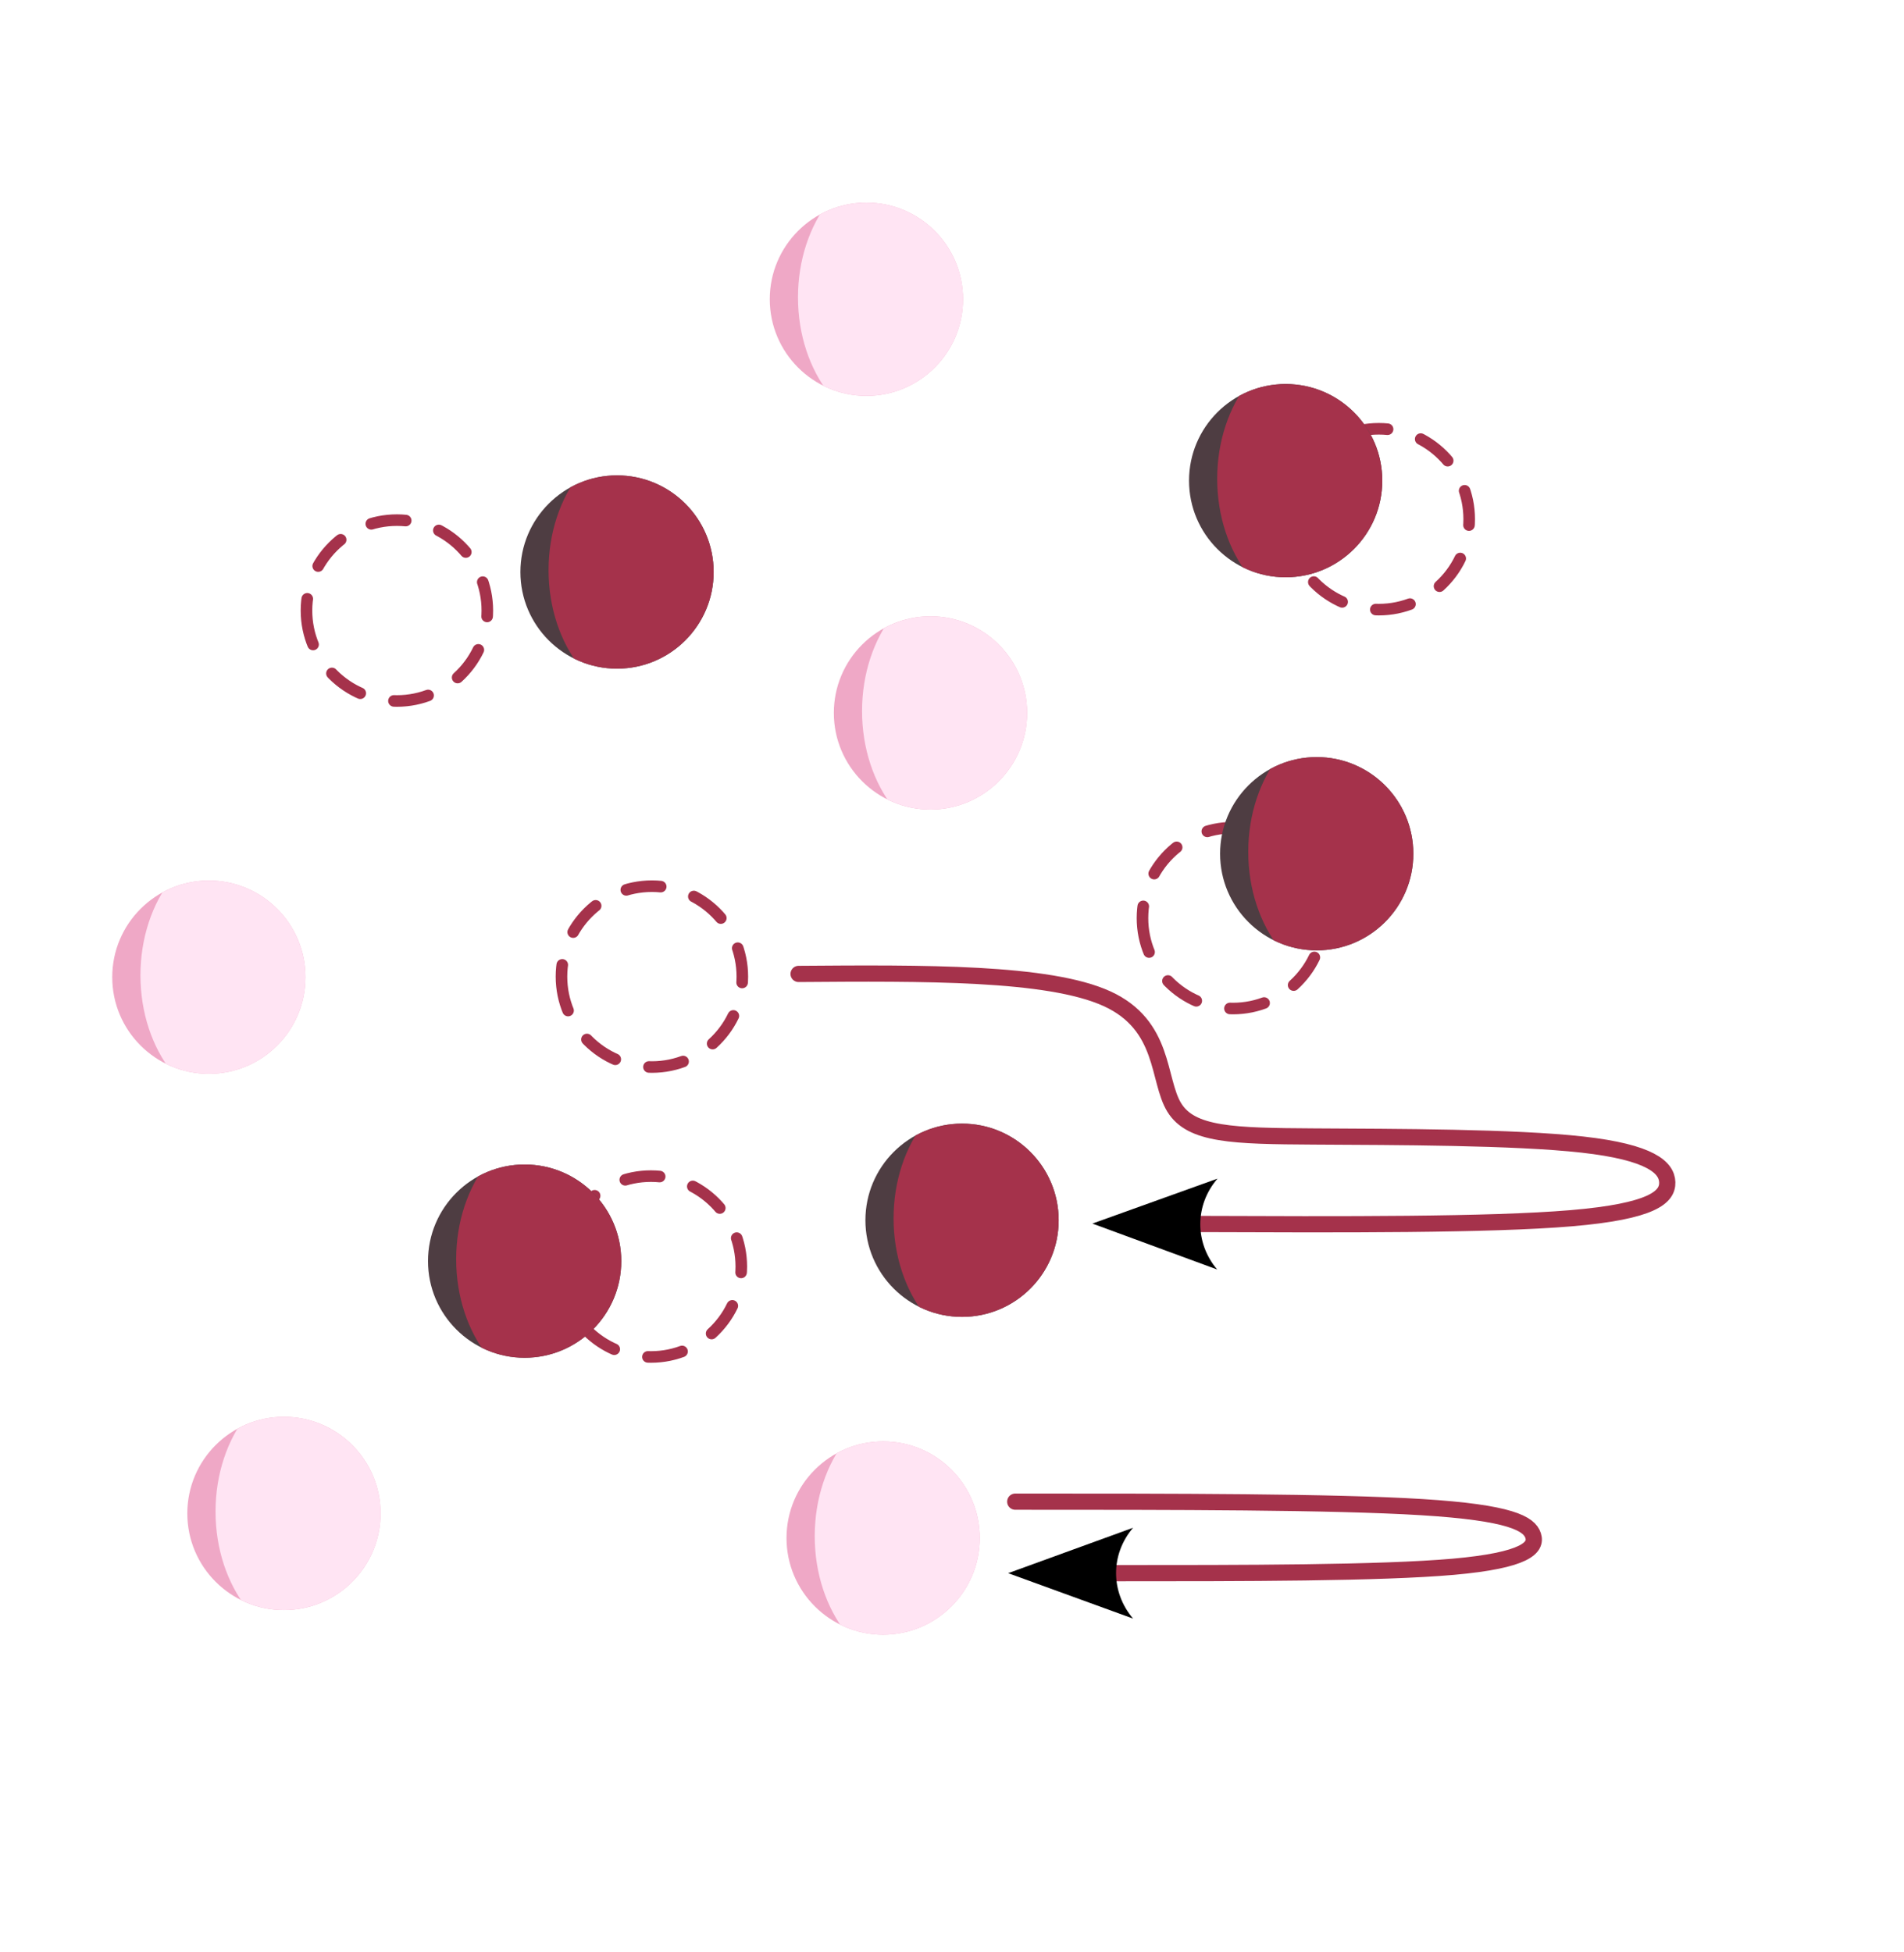 <?xml version="1.0" encoding="UTF-8" standalone="no"?>
<!-- Created with Inkscape (http://www.inkscape.org/) -->

<svg
   width="23.465mm"
   height="24.056mm"
   viewBox="0 0 23.465 24.056"
   version="1.1"
   id="svg1"
   inkscape:export-filename="ContactIrrev.svg"
   inkscape:export-xdpi="320"
   inkscape:export-ydpi="320"
   xmlns:inkscape="http://www.inkscape.org/namespaces/inkscape"
   xmlns:sodipodi="http://sodipodi.sourceforge.net/DTD/sodipodi-0.dtd"
   xmlns="http://www.w3.org/2000/svg"
   xmlns:svg="http://www.w3.org/2000/svg">
  <sodipodi:namedview
     id="namedview1"
     pagecolor="#ffffff"
     bordercolor="#666666"
     borderopacity="1.0"
     inkscape:showpageshadow="2"
     inkscape:pageopacity="0.0"
     inkscape:pagecheckerboard="0"
     inkscape:deskcolor="#d1d1d1"
     inkscape:document-units="mm">
    <inkscape:page
       x="0"
       y="0"
       width="23.465"
       height="24.056"
       id="page2"
       margin="0"
       bleed="0" />
  </sodipodi:namedview>
  <defs
     id="defs1">
    <inkscape:path-effect
       effect="spiro"
       id="path-effect20"
       is_visible="true"
       lpeversion="1" />
    <clipPath
       clipPathUnits="userSpaceOnUse"
       id="clipPath8">
      <ellipse
         style="fill:#efa8c6;stroke:none;stroke-width:0.165;stroke-linecap:round;stroke-linejoin:round;stroke-dasharray:none"
         id="ellipse8"
         cx="92.025"
         cy="36.212"
         rx="2.061"
         ry="2.64" />
    </clipPath>
    <clipPath
       clipPathUnits="userSpaceOnUse"
       id="clipPath8-6">
      <ellipse
         style="fill:#efa8c6;stroke:none;stroke-width:0.165;stroke-linecap:round;stroke-linejoin:round;stroke-dasharray:none"
         id="ellipse8-2"
         cx="92.025"
         cy="36.212"
         rx="2.061"
         ry="2.64" />
    </clipPath>
    <clipPath
       clipPathUnits="userSpaceOnUse"
       id="clipPath8-6-2">
      <ellipse
         style="fill:#efa8c6;stroke:none;stroke-width:0.165;stroke-linecap:round;stroke-linejoin:round;stroke-dasharray:none"
         id="ellipse8-2-6"
         cx="92.025"
         cy="36.212"
         rx="2.061"
         ry="2.64" />
    </clipPath>
    <clipPath
       clipPathUnits="userSpaceOnUse"
       id="clipPath8-6-28">
      <ellipse
         style="fill:#efa8c6;stroke:none;stroke-width:0.165;stroke-linecap:round;stroke-linejoin:round;stroke-dasharray:none"
         id="ellipse8-2-8"
         cx="92.025"
         cy="36.212"
         rx="2.061"
         ry="2.64" />
    </clipPath>
    <clipPath
       clipPathUnits="userSpaceOnUse"
       id="clipPath8-0">
      <ellipse
         style="fill:#efa8c6;stroke:none;stroke-width:0.165;stroke-linecap:round;stroke-linejoin:round;stroke-dasharray:none"
         id="ellipse8-5"
         cx="92.025"
         cy="36.212"
         rx="2.061"
         ry="2.64" />
    </clipPath>
    <clipPath
       clipPathUnits="userSpaceOnUse"
       id="clipPath8-2">
      <ellipse
         style="fill:#efa8c6;stroke:none;stroke-width:0.165;stroke-linecap:round;stroke-linejoin:round;stroke-dasharray:none"
         id="ellipse8-7"
         cx="92.025"
         cy="36.212"
         rx="2.061"
         ry="2.64" />
    </clipPath>
    <clipPath
       clipPathUnits="userSpaceOnUse"
       id="clipPath8-2-7">
      <ellipse
         style="fill:#efa8c6;stroke:none;stroke-width:0.165;stroke-linecap:round;stroke-linejoin:round;stroke-dasharray:none"
         id="ellipse8-7-5"
         cx="92.025"
         cy="36.212"
         rx="2.061"
         ry="2.64" />
    </clipPath>
    <clipPath
       clipPathUnits="userSpaceOnUse"
       id="clipPath8-2-7-02">
      <ellipse
         style="fill:#efa8c6;stroke:none;stroke-width:0.165;stroke-linecap:round;stroke-linejoin:round;stroke-dasharray:none"
         id="ellipse8-7-5-8"
         cx="92.025"
         cy="36.212"
         rx="2.061"
         ry="2.64" />
    </clipPath>
    <clipPath
       clipPathUnits="userSpaceOnUse"
       id="clipPath8-2-7-02-1">
      <ellipse
         style="fill:#efa8c6;stroke:none;stroke-width:0.165;stroke-linecap:round;stroke-linejoin:round;stroke-dasharray:none"
         id="ellipse8-7-5-8-7"
         cx="92.025"
         cy="36.212"
         rx="2.061"
         ry="2.64" />
    </clipPath>
    <clipPath
       clipPathUnits="userSpaceOnUse"
       id="clipPath8-2-7-0">
      <ellipse
         style="fill:#efa8c6;stroke:none;stroke-width:0.165;stroke-linecap:round;stroke-linejoin:round;stroke-dasharray:none"
         id="ellipse8-7-5-4"
         cx="92.025"
         cy="36.212"
         rx="2.061"
         ry="2.64" />
    </clipPath>
    <marker
       style="overflow:visible"
       id="marker6"
       refX="0"
       refY="0"
       orient="auto-start-reverse"
       inkscape:stockid="Concave triangle arrow"
       markerWidth="1"
       markerHeight="1"
       viewBox="0 0 1 1"
       inkscape:isstock="true"
       inkscape:collect="always"
       preserveAspectRatio="xMidYMid">
      <path
         transform="scale(0.7)"
         d="M -2,-4 9,0 -2,4 c 2,-2.33 2,-5.66 0,-8 z"
         style="fill:context-stroke;fill-rule:evenodd;stroke:none"
         id="path6" />
    </marker>
    <inkscape:path-effect
       effect="bspline"
       id="path-effect5"
       is_visible="true"
       lpeversion="1.3"
       weight="33.333"
       steps="2"
       helper_size="0"
       apply_no_weight="true"
       apply_with_weight="true"
       only_selected="false"
       uniform="false" />
    <marker
       style="overflow:visible"
       id="marker9"
       refX="0"
       refY="0"
       orient="auto-start-reverse"
       inkscape:stockid="Concave triangle arrow"
       markerWidth="1"
       markerHeight="1"
       viewBox="0 0 1 1"
       inkscape:isstock="true"
       inkscape:collect="always"
       preserveAspectRatio="xMidYMid">
      <path
         transform="scale(0.7)"
         d="M -2,-4 9,0 -2,4 c 2,-2.33 2,-5.66 0,-8 z"
         style="fill:context-stroke;fill-rule:evenodd;stroke:none"
         id="path9" />
    </marker>
    <inkscape:path-effect
       effect="bspline"
       id="path-effect8"
       is_visible="true"
       lpeversion="1.3"
       weight="33.333"
       steps="2"
       helper_size="0"
       apply_no_weight="true"
       apply_with_weight="true"
       only_selected="false"
       uniform="false" />
  </defs>
  <g
     inkscape:label="Calque 1"
     inkscape:groupmode="layer"
     id="layer1"
     transform="translate(-67.696,-9.026)">
    <g
       id="g445"
       transform="matrix(0.353,0,0,0.353,-20.41,-82.405)">
      <path
         style="fill:#ffffff;fill-opacity:1;stroke:none;stroke-width:0.265px;stroke-linecap:butt;stroke-linejoin:miter;stroke-opacity:1"
         d="m 129.223,106.13 c -0.733,0.618 -1.251,1.446 -1.852,2.193 -0.3,0.374 -0.625,0.731 -1.003,1.026 -0.378,0.295 -0.811,0.528 -1.279,0.63 -0.56,0.122 -1.147,0.055 -1.712,0.151 -0.283,0.048 -0.563,0.138 -0.798,0.302 -0.235,0.164 -0.423,0.407 -0.483,0.688 -0.064,0.299 0.019,0.609 0.12,0.898 0.101,0.289 0.222,0.578 0.236,0.884 0.013,0.279 -0.067,0.557 -0.192,0.807 -0.126,0.25 -0.297,0.473 -0.478,0.687 -0.362,0.426 -0.776,0.832 -0.969,1.357 -0.137,0.373 -0.15,0.783 -0.089,1.175 0.061,0.392 0.195,0.769 0.347,1.136 0.304,0.733 0.69,1.458 0.74,2.251 0.04,0.638 -0.142,1.265 -0.296,1.885 -0.154,0.62 -0.281,1.272 -0.131,1.893 0.113,0.47 0.383,0.897 0.735,1.228 0.352,0.332 0.785,0.572 1.241,0.733 0.913,0.321 1.903,0.328 2.87,0.32 2.133,-0.017 4.312,-0.077 6.344,0.57 1.016,0.324 1.968,0.817 2.948,1.238 0.98,0.421 2.012,0.774 3.078,0.792 0.533,0.009 1.07,-0.068 1.569,-0.255 0.499,-0.188 0.959,-0.489 1.308,-0.892 0.349,-0.403 0.583,-0.91 0.633,-1.441 0.05,-0.531 -0.09,-1.082 -0.412,-1.508 -0.36,-0.476 -0.911,-0.766 -1.34,-1.18 -0.215,-0.207 -0.402,-0.451 -0.498,-0.733 -0.048,-0.141 -0.072,-0.291 -0.065,-0.44 0.007,-0.149 0.047,-0.297 0.121,-0.427 0.072,-0.126 0.176,-0.233 0.296,-0.315 0.12,-0.082 0.255,-0.14 0.396,-0.177 0.281,-0.073 0.577,-0.063 0.866,-0.028 0.288,0.035 0.574,0.095 0.863,0.118 0.29,0.024 0.588,0.009 0.858,-0.098 0.223,-0.088 0.419,-0.239 0.57,-0.424 0.151,-0.185 0.259,-0.406 0.321,-0.637 0.125,-0.462 0.069,-0.96 -0.082,-1.414 -0.302,-0.909 -0.961,-1.653 -1.38,-2.514 -0.541,-1.11 -0.664,-2.371 -0.78,-3.601 -0.116,-1.23 -0.242,-2.49 -0.788,-3.598 -0.407,-0.826 -1.033,-1.532 -1.755,-2.104 -0.722,-0.572 -1.538,-1.014 -2.379,-1.389 -1.237,-0.551 -2.558,-0.963 -3.912,-0.997 -1.354,-0.034 -2.75,0.338 -3.786,1.211 z"
         id="path20"
         inkscape:path-effect="#path-effect20"
         inkscape:original-d="m 129.22336,106.12994 c -2.56594,0.0713 -2.70849,2.56593 -4.13401,3.8489 -1.42552,1.28297 -1.99573,0.8078 -2.99359,1.14042 -0.99786,0.33262 0.23759,1.14041 0.35638,1.7819 0.11879,0.64148 -1.04538,1.90069 -1.63935,2.85104 -0.59396,0.95034 0.61773,3.04111 0.99787,4.56166 0.38013,1.52055 -0.26135,2.51842 -0.42766,3.77763 -0.16631,1.25921 3.20742,1.56807 4.84677,2.28083 1.63934,0.71276 4.22904,0.30886 6.34356,0.57021 2.11452,0.26134 6.08222,-1.378 9.12333,-2.06701 3.0411,-0.689 -1.18794,-1.85317 -1.7819,-2.77976 -0.59397,-0.92659 2.18579,-0.30886 3.27869,-0.49893 1.0929,-0.19007 -0.38014,-3.32621 -0.57021,-4.98932 -0.19007,-1.66311 -1.09289,-4.84677 -1.56807,-7.19887 -0.47517,-2.35211 -2.70849,-2.28084 -4.13401,-3.49253 -1.42552,-1.21169 -5.13187,0.14255 -7.6978,0.21383 z"
         transform="matrix(2.835,0,0,2.835,-92.36,-38.229)" />
      <g
         id="g14"
         transform="matrix(1.804,0,0,1.804,-44.862,199.73)">
        <g
           id="g8-1-2"
           transform="translate(98.335,12.024)">
          <circle
             style="fill:none;stroke:#a5324b;stroke-width:0.224;stroke-linecap:round;stroke-linejoin:round;stroke-dasharray:0.673, 0.673;stroke-dashoffset:0"
             id="path3-9-1-4-9"
             transform="scale(-1,1)"
             cx="-91.571"
             cy="30.885"
             r="1.75" />
        </g>
        <g
           id="g9"
           transform="translate(87.553,26.372)">
          <circle
             style="fill:#efa8c6;stroke:none;stroke-width:57.567;stroke-linecap:round;stroke-linejoin:round"
             id="path3-9"
             cx="-92.761"
             cy="36.254"
             r="1.87"
             transform="scale(-1,1)" />
          <circle
             style="fill:#ffe4f3;stroke:none;stroke-width:57.567;stroke-linecap:round;stroke-linejoin:round"
             id="path3-8"
             cx="92.761"
             cy="36.248"
             r="1.87"
             clip-path="url(#clipPath8)"
             transform="matrix(-1,0,0,1,185.523,0.006)" />
        </g>
        <g
           id="g9-4"
           transform="translate(88.469,10.404)">
          <circle
             style="fill:#efa8c6;stroke:none;stroke-width:57.567;stroke-linecap:round;stroke-linejoin:round"
             id="path3-9-4"
             cx="-92.761"
             cy="36.254"
             r="1.87"
             transform="scale(-1,1)" />
          <circle
             style="fill:#ffe4f3;stroke:none;stroke-width:57.567;stroke-linecap:round;stroke-linejoin:round"
             id="path3-99"
             cx="92.761"
             cy="36.248"
             r="1.87"
             clip-path="url(#clipPath8-6)"
             transform="matrix(-1,0,0,1,185.523,0.006)" />
        </g>
        <g
           id="g9-4-1"
           transform="translate(74.504,15.518)">
          <circle
             style="fill:#efa8c6;stroke:none;stroke-width:57.567;stroke-linecap:round;stroke-linejoin:round"
             id="path3-9-4-2"
             cx="-92.761"
             cy="36.254"
             r="1.87"
             transform="scale(-1,1)" />
          <circle
             style="fill:#ffe4f3;stroke:none;stroke-width:57.567;stroke-linecap:round;stroke-linejoin:round"
             id="path3-99-8"
             cx="92.761"
             cy="36.248"
             r="1.87"
             clip-path="url(#clipPath8-6-2)"
             transform="matrix(-1,0,0,1,185.523,0.006)" />
        </g>
        <g
           id="g9-4-6"
           transform="translate(75.957,25.896)">
          <circle
             style="fill:#efa8c6;stroke:none;stroke-width:57.567;stroke-linecap:round;stroke-linejoin:round"
             id="path3-9-4-8"
             cx="-92.761"
             cy="36.254"
             r="1.87"
             transform="scale(-1,1)" />
          <circle
             style="fill:#ffe4f3;stroke:none;stroke-width:57.567;stroke-linecap:round;stroke-linejoin:round"
             id="path3-99-3"
             cx="92.761"
             cy="36.248"
             r="1.87"
             clip-path="url(#clipPath8-6-28)"
             transform="matrix(-1,0,0,1,185.523,0.006)" />
        </g>
        <g
           id="g9-2"
           transform="translate(87.229,2.398)">
          <circle
             style="fill:#efa8c6;stroke:none;stroke-width:57.567;stroke-linecap:round;stroke-linejoin:round"
             id="path3-9-9"
             cx="-92.761"
             cy="36.254"
             r="1.87"
             transform="scale(-1,1)" />
          <circle
             style="fill:#ffe4f3;stroke:none;stroke-width:57.567;stroke-linecap:round;stroke-linejoin:round"
             id="path3-4"
             cx="92.761"
             cy="36.248"
             r="1.87"
             clip-path="url(#clipPath8-0)"
             transform="matrix(-1,0,0,1,185.523,0.006)" />
        </g>
        <g
           id="g8"
           transform="translate(92.896,24.133)">
          <circle
             style="fill:#4e3d42;stroke:none;stroke-width:57.567;stroke-linecap:round;stroke-linejoin:round"
             id="path3-9-1"
             cx="-88.945"
             cy="32.343"
             r="1.87"
             transform="scale(-1,1)" />
          <circle
             style="fill:#a5324b;stroke:none;stroke-width:57.567;stroke-linecap:round;stroke-linejoin:round"
             id="path3-3"
             cx="92.761"
             cy="36.248"
             r="1.87"
             clip-path="url(#clipPath8-2)"
             transform="matrix(-1,0,0,1,181.706,-3.905)" />
        </g>
        <g
           id="g8-7"
           transform="translate(99.159,9.82)">
          <circle
             style="fill:#4e3d42;stroke:none;stroke-width:57.567;stroke-linecap:round;stroke-linejoin:round"
             id="path3-9-1-0"
             cx="-88.945"
             cy="32.343"
             r="1.87"
             transform="scale(-1,1)" />
          <circle
             style="fill:#a5324b;stroke:none;stroke-width:57.567;stroke-linecap:round;stroke-linejoin:round"
             id="path3-3-4"
             cx="92.761"
             cy="36.248"
             r="1.87"
             clip-path="url(#clipPath8-2-7)"
             transform="matrix(-1,0,0,1,181.706,-3.905)" />
        </g>
        <g
           id="g8-1-2-8"
           transform="translate(95.512,19.744)">
          <circle
             style="fill:none;stroke:#a5324b;stroke-width:0.224;stroke-linecap:round;stroke-linejoin:round;stroke-dasharray:0.673, 0.673;stroke-dashoffset:0"
             id="path3-9-1-4-9-0"
             transform="scale(-1,1)"
             cx="-91.571"
             cy="30.885"
             r="1.75" />
        </g>
        <g
           id="g8-7-4"
           transform="translate(99.76,17.04)">
          <circle
             style="fill:#4e3d42;stroke:none;stroke-width:57.567;stroke-linecap:round;stroke-linejoin:round"
             id="path3-9-1-0-0"
             cx="-88.945"
             cy="32.343"
             r="1.87"
             transform="scale(-1,1)" />
          <circle
             style="fill:#a5324b;stroke:none;stroke-width:57.567;stroke-linecap:round;stroke-linejoin:round"
             id="path3-3-4-9"
             cx="92.761"
             cy="36.248"
             r="1.87"
             clip-path="url(#clipPath8-2-7-02)"
             transform="matrix(-1,0,0,1,181.706,-3.905)" />
        </g>
        <g
           id="g8-1-2-8-3"
           transform="translate(84.248,26.487)">
          <circle
             style="fill:none;stroke:#a5324b;stroke-width:0.224;stroke-linecap:round;stroke-linejoin:round;stroke-dasharray:0.673, 0.673;stroke-dashoffset:0"
             id="path3-9-1-4-9-0-1"
             transform="scale(-1,1)"
             cx="-91.571"
             cy="30.885"
             r="1.75" />
        </g>
        <g
           id="g8-7-4-4"
           transform="translate(84.431,24.924)">
          <circle
             style="fill:#4e3d42;stroke:none;stroke-width:57.567;stroke-linecap:round;stroke-linejoin:round"
             id="path3-9-1-0-0-6"
             cx="-88.945"
             cy="32.343"
             r="1.87"
             transform="scale(-1,1)" />
          <circle
             style="fill:#a5324b;stroke:none;stroke-width:57.567;stroke-linecap:round;stroke-linejoin:round"
             id="path3-3-4-9-9"
             cx="92.761"
             cy="36.248"
             r="1.87"
             clip-path="url(#clipPath8-2-7-02-1)"
             transform="matrix(-1,0,0,1,181.706,-3.905)" />
        </g>
        <g
           id="g8-1-2-2"
           transform="translate(79.333,13.792)">
          <circle
             style="fill:none;stroke:#a5324b;stroke-width:0.224;stroke-linecap:round;stroke-linejoin:round;stroke-dasharray:0.673, 0.673;stroke-dashoffset:0"
             id="path3-9-1-4-9-2"
             transform="scale(-1,1)"
             cx="-91.571"
             cy="30.885"
             r="1.75" />
        </g>
        <g
           id="g8-7-0"
           transform="translate(86.219,11.588)">
          <circle
             style="fill:#4e3d42;stroke:none;stroke-width:57.567;stroke-linecap:round;stroke-linejoin:round"
             id="path3-9-1-0-5"
             cx="-88.945"
             cy="32.343"
             r="1.87"
             transform="scale(-1,1)" />
          <circle
             style="fill:#a5324b;stroke:none;stroke-width:57.567;stroke-linecap:round;stroke-linejoin:round"
             id="path3-3-4-5"
             cx="92.761"
             cy="36.248"
             r="1.87"
             clip-path="url(#clipPath8-2-7-0)"
             transform="matrix(-1,0,0,1,181.706,-3.905)" />
        </g>
        <g
           id="g8-1"
           transform="translate(84.268,20.876)">
          <circle
             style="fill:none;stroke:#a5324b;stroke-width:0.224;stroke-linecap:round;stroke-linejoin:round;stroke-dasharray:0.673, 0.673;stroke-dashoffset:0"
             id="path3-9-1-4"
             transform="scale(-1,1)"
             cx="-91.571"
             cy="30.885"
             r="1.75" />
        </g>
        <path
           style="fill:none;stroke:#a5324b;stroke-width:0.314;stroke-linecap:round;stroke-linejoin:miter;stroke-dasharray:none;stroke-opacity:1;marker-end:url(#marker6)"
           d="m 95.237,35.769 c 3.075,0 6.15,0 7.868,0.106 1.718,0.106 2.079,0.319 2.154,0.55 0.075,0.231 -0.136,0.479 -1.547,0.604 -1.411,0.124 -4.023,0.124 -6.634,0.124"
           id="path5"
           inkscape:path-effect="#path-effect5"
           inkscape:original-d="m 95.23723,35.769031 c 3.075217,0 6.15043,0 9.22565,0 0.36069,0.21293 0.72135,0.425843 1.08204,0.638774 -0.21065,0.248698 -0.42128,0.497379 -0.63193,0.746076 -2.61154,0 -5.222971,0 -7.834459,0"
           transform="translate(87.634,26.153)"
           sodipodi:nodetypes="ccccc" />
        <path
           style="fill:none;stroke:#a5324b;stroke-width:0.314;stroke-linecap:round;stroke-linejoin:miter;stroke-dasharray:none;stroke-opacity:1;marker-end:url(#marker9)"
           d="m 86.67,25.296 c 2.419,-0.018 4.838,-0.037 5.969,0.48 1.131,0.517 0.973,1.568 1.3,2.103 0.327,0.535 1.139,0.554 2.704,0.563 1.565,0.009 3.883,0.009 5.199,0.157 1.316,0.148 1.63,0.443 1.639,0.729 0.009,0.286 -0.286,0.563 -1.861,0.696 -1.575,0.133 -4.431,0.122 -7.286,0.111"
           id="path8"
           inkscape:path-effect="#path-effect8"
           inkscape:original-d="m 86.670413,25.295938 c 2.419259,-0.01845 4.838472,-0.0369 7.257775,-0.05535 -0.157942,1.051711 -0.315875,2.103363 -0.473817,3.155074 0.811847,0.01845 1.623648,0.0369 2.435495,0.05535 2.318196,0 4.636294,0 6.954454,0 0.31366,0.295216 0.62732,0.590423 0.94098,0.885634 -0.29522,0.276767 -0.59042,0.553522 -0.88563,0.830284 -2.85549,-0.01094 -5.710854,-0.02188 -8.566279,-0.03282"
           transform="translate(92.008,26.413)"
           sodipodi:nodetypes="cccccccc" />
      </g>
    </g>
  </g>
</svg>
